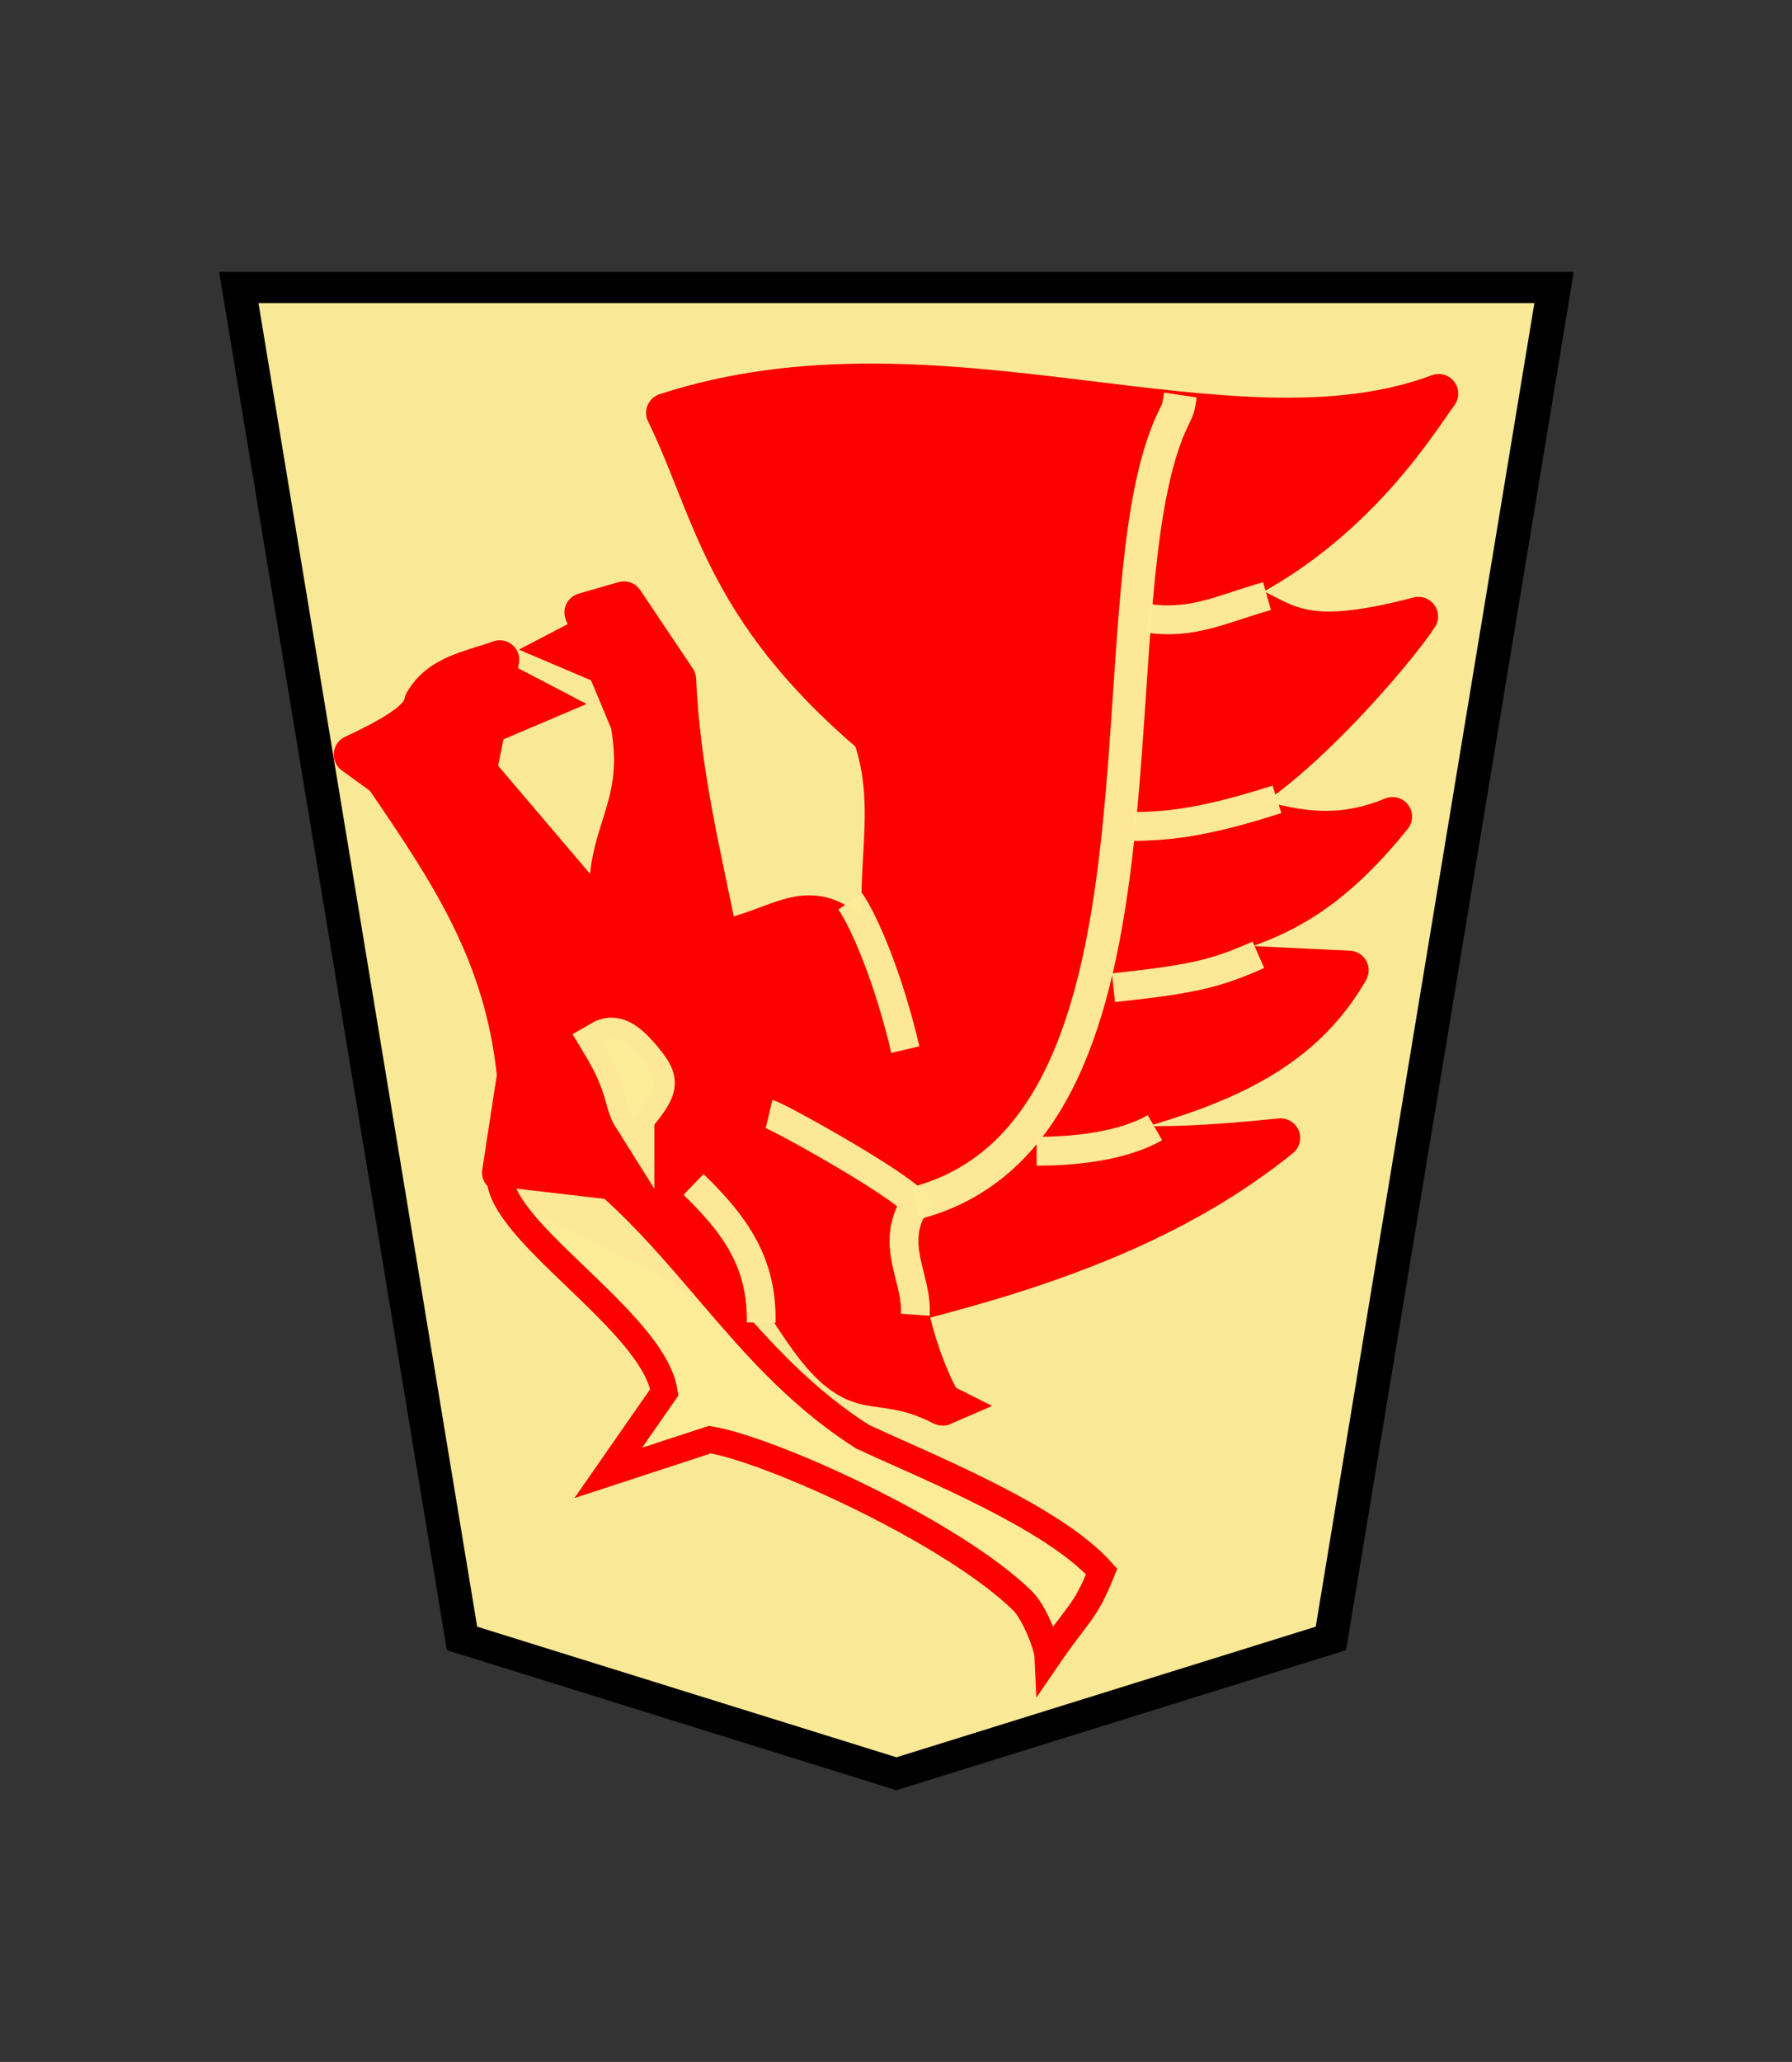 <svg xmlns="http://www.w3.org/2000/svg" width="52.157" height="60"><rect width="100%" height="100%" fill="#333333" stroke="none"/><g opacity=".99"><path d="M-36.787-31.01l-12.838 4.337-6.594 43.293h38.864l-6.595-43.293z" fill="#feed99" fill-opacity=".984" stroke="#000" transform="matrix(-.985 0 0 -.908 -10.144 23.457)"/><g stroke="red"><g stroke-width="2.599"><path d="M23.184 37.922c-3.663-.276-2.07-.748-4.82-1.887L14.6 34.118l.435-2.825c-.363-3.526-1.923-5.865-3.854-8.684l-.897-.652c1.474-.688 1.978-1.103 2.052-1.526.473-.815 1.369-.924 2.208-1.23l-.66 3.238 3.934 4.626c-.503-2.782 1.022-3.26.52-6.027l-1.34-3.215 1.162-.336 1.53 2.281c.125 2.683.684 4.901 1.228 7.592 2.326-.452 2.856-1.979 5.23 1.396-1.143-2.527.15-4.741-.758-7.358-4.362-3.716-4.618-6.52-6.015-9.385 7.967-2.599 16.423 1.716 22.498-.56-.656.904-2.629 4.149-6.496 5.823 2.08.535 1.866 1.724 5.908.662-.933 1.424-5.639 6.746-6.958 5.429 2.062.147 3.708 1.436 6.202.396-2.871 3.577-4.894 3.197-7.247 4.183l2.974.143 3.01.145c-1.82 3.18-5.329 3.754-8.58 4.723 1.663.569 4.163.4 6.586.156-2.956 2.387-6.596 3.727-10.706 4.769" fill="red" stroke-width="1.14" stroke-linejoin="round"/><path d="M18.445 32.515c-.306-.485-.131-.858-.953-2.212.375-.22.684-.026 1.09.422.628.743.638.844-.137 1.79z" fill="#feed99" fill-opacity=".984" stroke="#feed99" stroke-width="1.2" stroke-opacity=".984"/></g><path d="M14.557 34.14c-.19 1.613 4.465 4.29 4.778 6.374l-1.632 2.346 2.958-.969c1.793.296 7.089 2.707 9.11 4.7.33.326.715 1.287.73 1.623.892-1.306 1.071-1.259 1.564-2.485-1.44-1.612-5.177-3.088-6.968-3.927-3.128-2.003-4.66-4.888-7.331-7.29z" fill="#feed99" fill-opacity=".984" stroke-width=".78"/><path d="M20.406 34.549c1.207.85 2.49 3.723 3.643 4.968 1.146 1.237 1.636.465 3.393 1.354-.105.046-1.028-1.866-1.146-3.528-.067-.949.643-1.954.618-2.121-.292-1.958-3.83-2.111-4.52-2.815" fill="red" stroke-width="1.224"/><path d="M14.53 19.617l1.59.83-1.623.69" fill="red" stroke-width=".816"/><path d="M26.638 35.013c8.127-2.104 4.996-17.787 7.534-22.878.122-.245.131-.283.184-.64" fill="none" stroke="#feed99" stroke-width=".96" stroke-opacity=".984"/><path d="M24.748 26.228c.456.669 1.145 2.354 1.602 4.314M20.185 34.466c1.44 1.385 1.987 2.472 1.97 4.019M22.384 32.417c.26.062 3.723 1.983 4.254 2.596-.772 1.232.077 2.177 0 3.245" fill="none" stroke="#feed99" stroke-width=".84" stroke-opacity=".984"/><path d="M17.645 18.036l-1.59.83 1.623.69" fill="red" stroke-width=".816"/></g><path d="M30.171 33.499c.986.003 2.458-.118 3.444-.685M32.407 28.74c2.315-.245 2.97-.405 4.218-.956M32.984 24.052c.86-.021 1.873-.047 4.182-.793M33.416 17.995c1.322.18 2.14-.275 3.462-.649" fill="none" stroke="#feed99" stroke-width=".84" stroke-opacity=".984"/></g></svg>